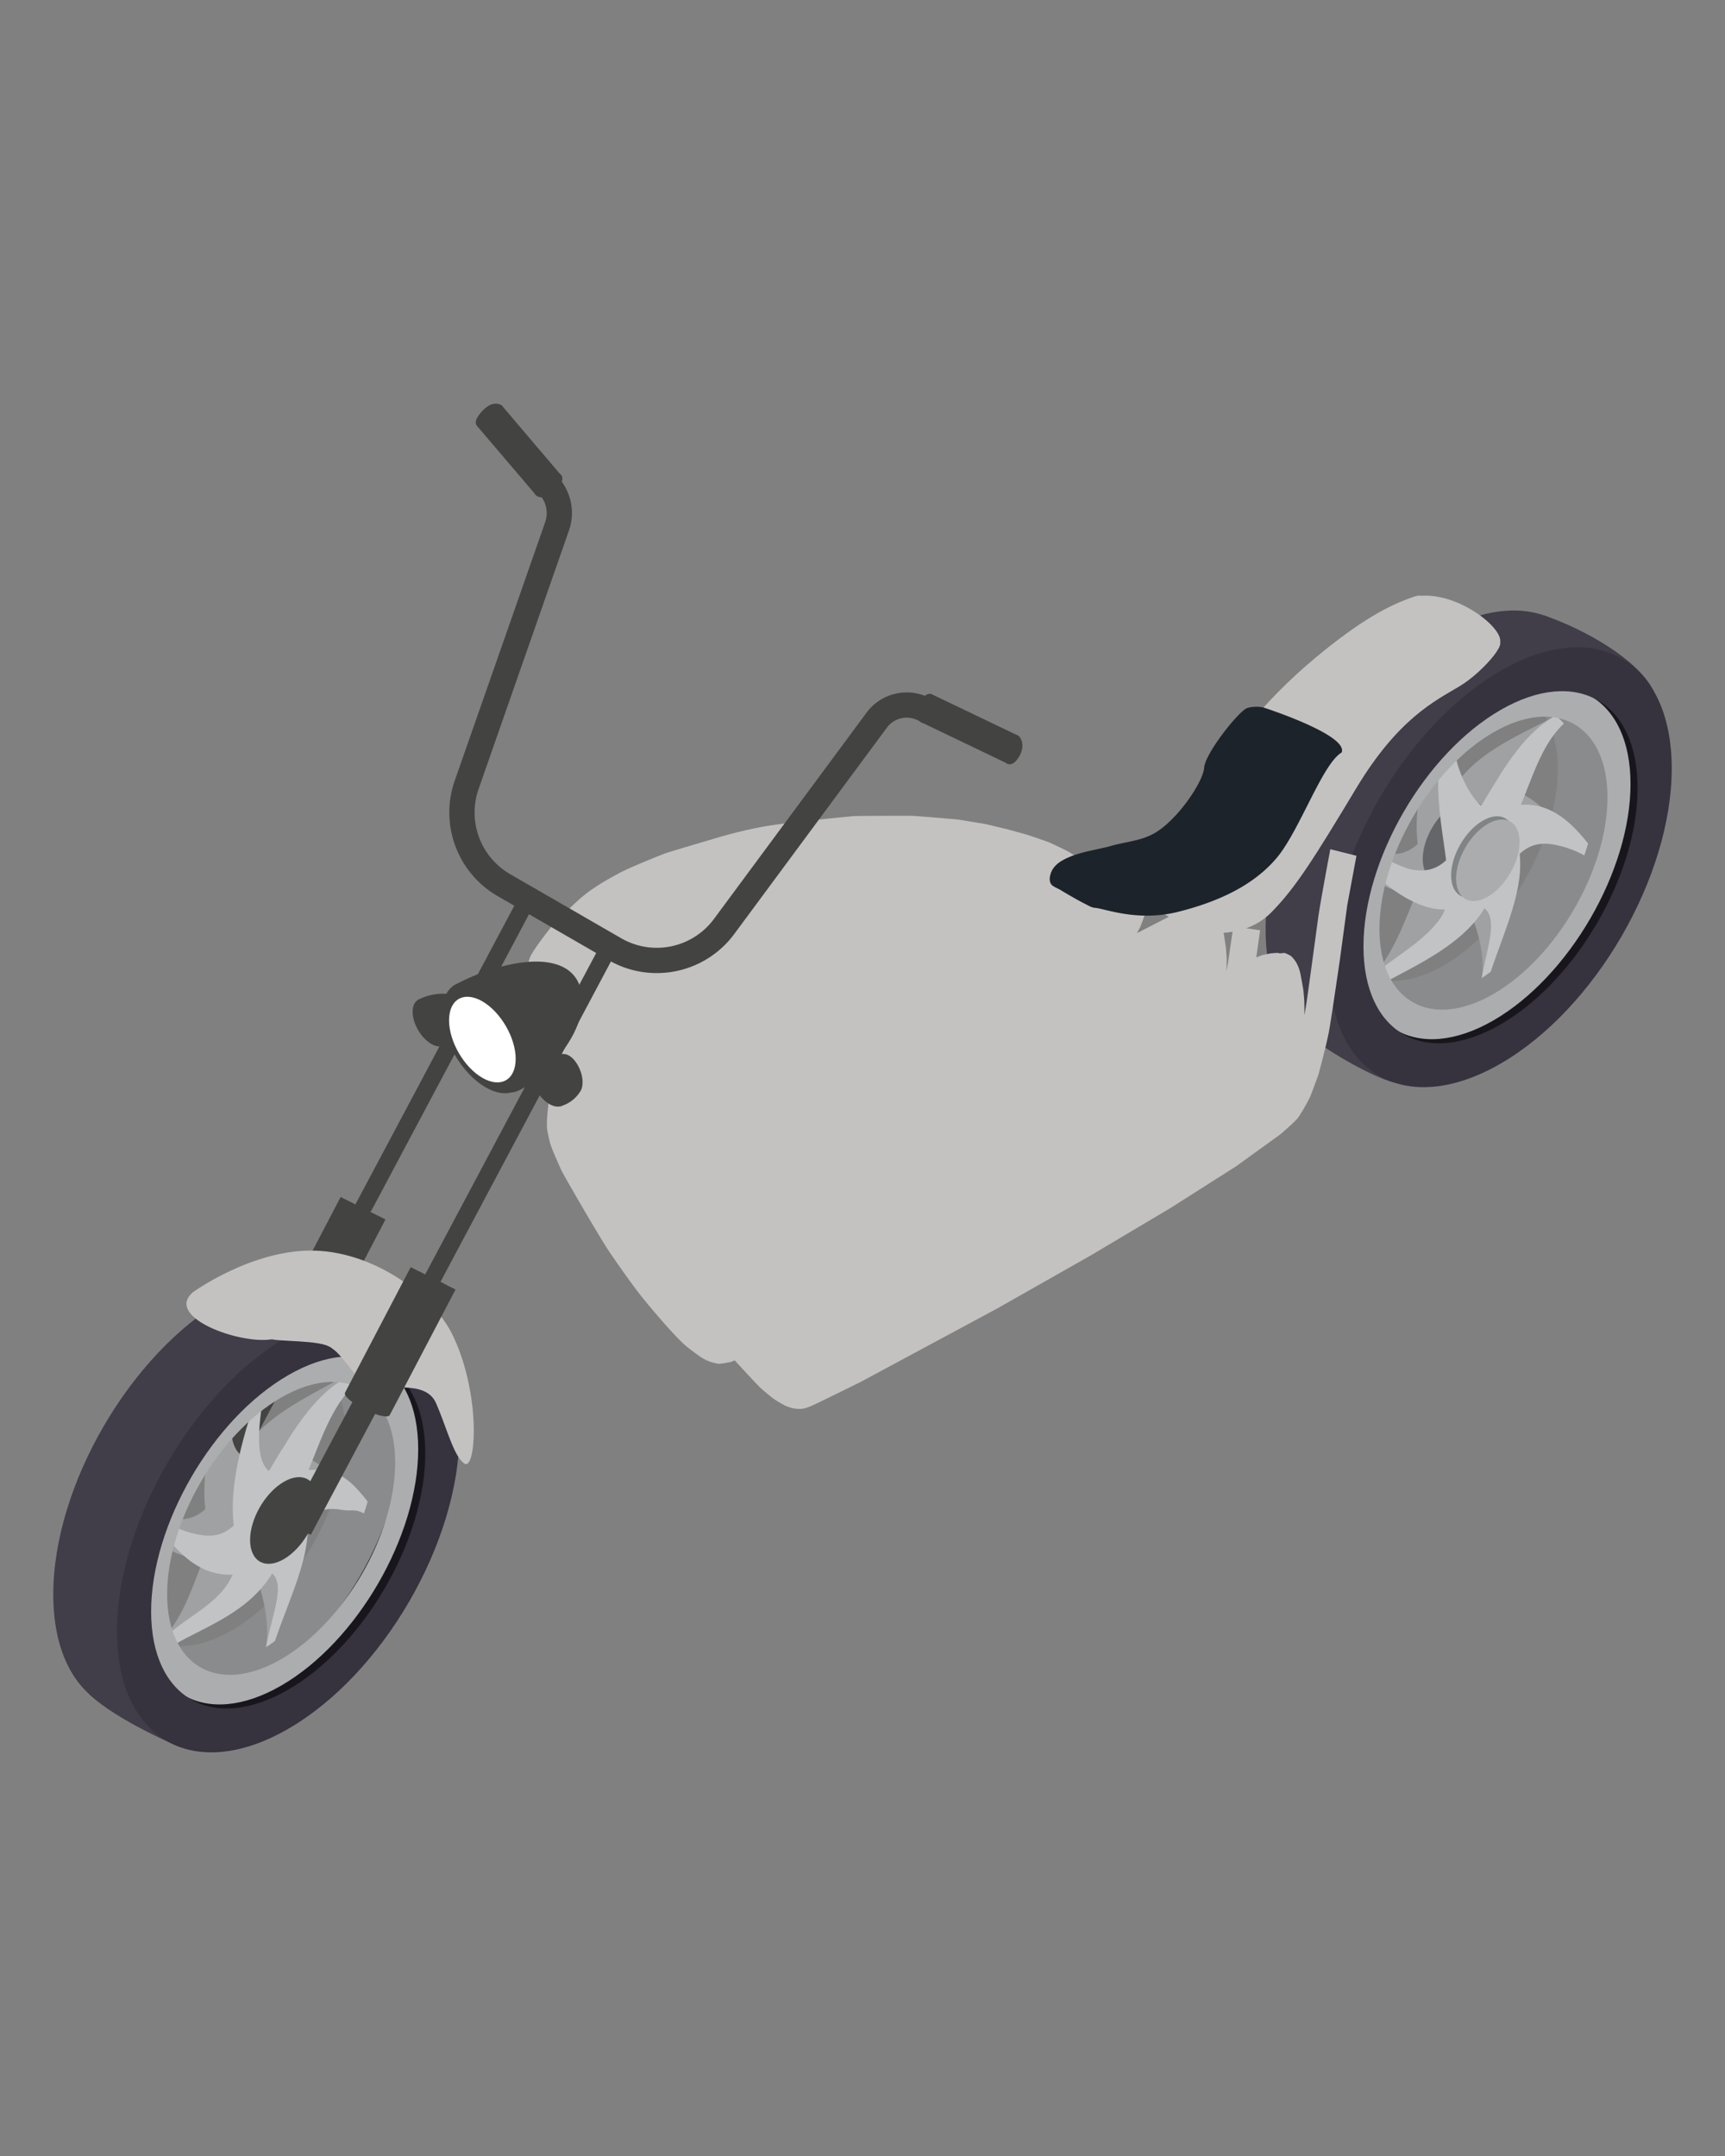 <svg id="Capa_1" data-name="Capa 1" xmlns="http://www.w3.org/2000/svg" viewBox="0 0 1080 1350">
    <rect x="0" y="0" width="1080" height="1350" fill="#808080" stroke="none"/>
    <defs>
        <style>
            .cls-1{fill:#434342;}.cls-2{fill:#413d49;}.cls-3{fill:#18161c;}.cls-4{fill:#898b8d;}.cls-5{fill:#9fa1a2;}.cls-6{fill:#646669;}.cls-7{fill:#c1c3c4;}.cls-8{fill:#808487;}.cls-9{fill:#aaacae;}.cls-10{fill:#abadaf;}.cls-11{fill:#b455b4;}.cls-12{fill:#36323e;}.cls-13{fill:#d566d6;}.cls-14{fill:#c4c2c1;}.cls-15{fill:#1d232a;}.cls-16{fill:#fff;}</style>
    </defs>
    <polygon class="cls-1"
        points="213.88 764.64 228.64 771.04 145.03 928.21 130.27 921.81 213.88 764.64" />
    <path class="cls-1"
        d="M172.14,828.11l41.13-78.59,28.08,14.05-41.13,78.58c-1,1.92-8,.33-15.78-3.54S171.18,830,172.14,828.11Z" />
    <path class="cls-1"
        d="M224,756.42a17.21,17.21,0,0,0,3.76,2.19c2.47,1,3.87,1.12,5.08-1.16l1.51-2.84,3.41-6.4,8.15-15.34q10.11-19,20.21-38l22.57-42.41q10.74-20.22,21.5-40.43l17-32q4.57-8.62,9.17-17.24l.72-1.35-9.8-4.25-5.67,10.67-14.74,27.7q-10.18,19.15-20.38,38.32-11.31,21.24-22.61,42.5l-21.41,40.26-16.81,31.58c-.73,1.39-1.48,2.77-2.21,4.16-.49.93-1.08,1.65-.67,2.7A4,4,0,0,0,224,756.42Z" />
    <path class="cls-2"
        d="M792.39,581.88c0,67.92,48,95.29,107.17,61.11s107.19-116.94,107.19-184.88-48-95.28-107.19-61.1S792.39,514,792.39,581.88Zm21.37-12.34c0-54.39,38.41-120.65,85.8-148s85.82-5.46,85.82,48.92-38.43,120.66-85.82,148S813.76,623.92,813.76,569.54Z" />
    <path class="cls-3"
        d="M975.36,417.13c40.62,4.93,52.92,21.24,54,79.88s-30.94,97.51-64,132.75-88.25,34.63-103.72,24.39,19.69-21.36,19.69-21.36,23.6,4,60.88-36.46,50.31-75.83,55.19-101.49-9.19-66.1-9.19-66.1Z" />
    <path class="cls-4"
        d="M818.14,572.1c0,54.39,61.1,94.32,108.5,66.95s85.81-93.62,85.81-148S951.35,396.74,904,424.1,818.14,517.72,818.14,572.1Zm14.43-8.33c0-45.23,32-100.36,71.39-123.12s71.38-4.54,71.38,40.7-32,100.36-71.38,123.12S832.57,609,832.57,563.77Z" />
    <path class="cls-5"
        d="M858,612.33a35.22,35.22,0,0,0,5.2,5c19.88-11.46,33.74-34.63,48.44-58.85,8.56,7.1,19.29,35.08,16.06,53.89q2.84-1.85,5.61-3.91c9.07-26.81,2.82-61.32.35-84,7.57-7.08,15.07-6.85,21.29-5.85a63.82,63.82,0,0,1,19.19,6.76c.85-2.47,1.62-4.94,2.33-7.42-10.75-13.64-23.53-25.5-42.08-24.26,7.62-18,31-27.49,44.69-40.57a35.49,35.49,0,0,0-5.23-5c-19.92,11.45-49.9,22.08-64.23,46.25-8.55-7.1-6.74-27.44-3.5-46.25-1.9,1.23-3.79,2.55-5.64,3.93-9.11,26.82-15.59,54-12.88,76.38-7.56,7.08-15.06,6.85-21.28,5.86a64,64,0,0,1-19.19-6.77c-.84,2.45-1.62,4.91-2.31,7.37,10.78,13.56,23.48,25.14,42.06,24.31C879.25,577.11,871.72,599.26,858,612.33Z" />
    <path class="cls-6"
        d="M890.75,537.85c0,12.6,8.9,17.67,19.87,11.33s19.87-21.68,19.87-34.27-8.89-17.67-19.87-11.33S890.75,525.26,890.75,537.85Z" />
    <path class="cls-7"
        d="M858,612.33a35.22,35.22,0,0,0,5.2,5c19.88-11.46,51.52-24.36,66.22-48.58,8.56,7.1,1.51,24.81-1.72,43.62q2.84-1.85,5.61-3.91c9.07-26.81,20.6-51,18.14-73.78,7.56-7.07,15.06-6.84,21.28-5.85a63.84,63.84,0,0,1,19.19,6.77c.85-2.47,1.63-4.95,2.33-7.42-10.75-13.64-23.53-25.51-42.08-24.26,7.62-18,13.17-37.76,26.91-50.84a35.49,35.49,0,0,0-5.23-5c-19.92,11.45-32.12,32.35-46.45,56.51-8.55-7.09-20-30.19-16.77-49-1.9,1.23-3.79,2.55-5.64,3.93-9.11,26.82-2.32,56.76.39,79.14-7.56,7.08-15.06,6.85-21.28,5.85-6.9-1.1-23.29-10.23-29.28-13.32-.84,2.45-1.62,4.91-2.32,7.37,10.79,13.56,33.58,31.7,52.16,30.87C897,587.38,871.72,599.26,858,612.33Z" />
    <path class="cls-8"
        d="M908.53,548.12c0,12.59,8.9,17.66,19.87,11.33s19.87-21.68,19.87-34.28-8.89-17.66-19.87-11.33S908.53,535.53,908.53,548.12Z" />
    <ellipse class="cls-9" cx="931.51" cy="538.69" rx="28.02" ry="16.17"
        transform="translate(-3.66 1070.99) rotate(-59.69)" />
    <path class="cls-10"
        d="M849.23,590c0,54.38,38.42,76.29,85.82,48.92s85.8-93.62,85.8-148-38.41-76.28-85.8-48.92S849.23,535.65,849.23,590Zm14.43-8.33c0-45.23,32-100.36,71.38-123.12s71.39-4.54,71.39,40.7S974.47,599.64,935,622.4,863.66,626.94,863.66,581.7Z" />
    <path class="cls-2"
        d="M966.86,385.42c26.09,8.86,58.34,27.75,67.86,46.19s-26.74-5.69-51-7.27-44.3.54-69.61,23-69.23,71.85-72,140.54,44.33,93.52,30.34,89.87-45.87-21.77-56.86-32.78-15.78-37.49-13.07-83.19,34.84-98.12,57-122S954.92,389,954.92,389Z" />
    <path class="cls-11" d="M949,433.85c-.11-.08-.2-.16-.31-.23.25.18.49.36.72.56Z" />
    <path class="cls-11" d="M900.59,595.16c-.6.4-1.19.79-1.8,1.17l.88-.56Z" />
    <path class="cls-11"
        d="M890.65,439.14l-.93.62q.9-.61,1.8-1.17C891.23,438.76,890.93,439,890.65,439.14Z" />
    <path class="cls-12"
        d="M832.28,604.91c0,67.92,48,95.28,107.18,61.11s107.18-116.94,107.18-184.87-48-95.29-107.18-61.1S832.28,537,832.28,604.91Zm21.37-12.34c0-54.38,38.42-120.65,85.81-148s85.81-5.46,85.81,48.91-38.41,120.66-85.81,148S853.65,647,853.65,592.57Z" />
    <path class="cls-13" d="M997.69,462l-.3-.22c.24.18.49.36.72.55Z" />
    <path class="cls-13" d="M949.3,623.28q-.9.6-1.8,1.17l.87-.56Z" />
    <path class="cls-13" d="M939.35,467.26l-.93.62c.61-.41,1.2-.79,1.8-1.17Z" />
    <path class="cls-2"
        d="M33.36,998.39c0,67.93,48,95.29,107.18,61.12s107.18-117,107.18-184.87-48-95.29-107.18-61.12S33.36,930.47,33.36,998.39Zm21.37-12.34c0-54.37,38.41-120.63,85.81-148s85.81-5.47,85.81,48.92-38.43,120.65-85.81,148S54.73,1040.45,54.73,986.05Z" />
    <path class="cls-3"
        d="M221.61,839.7c36.76,14.91,59.6,25.84,48,94.93s-49.31,112.86-82.8,130-61.44,19.84-78.58,5.17.94-10.47,30-22.46,57.76-47,72.55-79.75,20.06-48,21.91-61.44,0-50.16,0-50.16Z" />
    <path class="cls-4"
        d="M59.12,988.62c0,54.38,58.34,89.39,105.74,62s85.81-93.62,85.81-148-58.34-89.38-105.73-62S59.12,934.23,59.12,988.62Zm14.43-8.33c0-45.24,32-100.36,71.39-123.12s71.38-4.54,71.38,40.69-32,100.36-71.38,123.13S73.55,1025.52,73.55,980.29Z" />
    <path class="cls-5"
        d="M89.65,956a2.61,2.61,0,0,0,.22-.51c.68-3.2,1.52-6.36,2.34-9.51a58.35,58.35,0,0,0,15.07,4.76c6.22,1,13.72,1.23,21.28-5.85-2.71-22.38,3.77-49.56,12.88-76.38,1.85-1.38,3.74-2.7,5.64-3.93-3.23,18.81-5.05,39.15,3.5,46.25,14.33-24.17,42.78-36.36,62.71-47.81a35.43,35.43,0,0,1,5.22,5c-13.74,13.08-35.54,24.16-43.16,42.13,18.55-1.25,31.33,10.62,42.08,24.26-.7,2.47-1.48,5-2.33,7.42A64.11,64.11,0,0,0,195.91,935c-6.22-1-13.72-1.22-21.28,5.86,2.46,22.72,6.62,59.7-2.45,86.51-1.84,1.37-3.72,2.68-5.61,3.91,3.23-18.82-5.41-49.26-14-56.36-8.46,24.38-26.56,45.42-46.44,56.88a35.72,35.72,0,0,1-5.21-4.95c13.74-13.08,19.27-33.26,26.89-51.22C111.44,976.4,99.62,967.45,89.65,956Z" />
    <path class="cls-7"
        d="M103.56,1025a35.68,35.68,0,0,0,5.2,5c19.88-11.46,46.93-20.5,61.63-44.71,8.55,7.1-.59,27.27-3.82,46.09,1.89-1.23,3.77-2.54,5.61-3.91,9.07-26.81,22.69-53.52,20.23-76.25,7.56-7.08,15.06-6.85,21.28-5.85,6.9,1.1,8.17-.83,14.17,2.26.85-2.47,1.62-4.94,2.33-7.41-10.75-13.65-18.51-21-37.06-19.77,7.62-18,14.26-39.31,28-52.39a35.43,35.43,0,0,0-5.22-5c-19.93,11.45-33.21,33.91-47.54,58.07-8.55-7.1-6.73-27.43-3.5-46.25-1.9,1.24-3.79,2.55-5.64,3.93-9.11,26.83-15.59,54-12.88,76.39-7.56,7.07-15.06,6.84-21.28,5.85a63.84,63.84,0,0,1-19.19-6.77q-1.26,3.68-2.31,7.37c10.78,13.56,23.48,25.14,42.06,24.31C138,1003.9,117.29,1011.91,103.56,1025Z" />
    <path class="cls-2"
        d="M55.94,1060.88c17.21,16.53,56.5,33,56.5,33s-14.63-33.6-20.56-46.66.46-75.62,7-100.63,38.05-67.87,66.35-85.8,123.2,5.06,109-15-54.54-41.19-68.85-44.64-72.67,16.64-103.26,54-41,57.53-48.43,83.95-7.91,58.5-3.16,83.6S55.94,1060.88,55.94,1060.88Z" />
    <path class="cls-10"
        d="M90.21,1006.55c0,54.38,38.42,76.29,85.82,48.92s85.8-93.63,85.8-148-38.41-76.28-85.8-48.92S90.21,952.16,90.21,1006.55Zm14.43-8.33c0-45.24,32-100.36,71.39-123.12s71.38-4.54,71.38,40.69-32,100.36-71.38,123.12S104.64,1043.45,104.64,998.22Z" />
    <path class="cls-12"
        d="M73.25,1021.42c0,67.94,48,95.29,107.19,61.11S287.61,965.6,287.61,897.66s-48-95.27-107.17-61.1S73.25,953.5,73.25,1021.42Zm21.37-12.33c0-54.38,38.41-120.64,85.82-148s85.81-5.46,85.81,48.91-38.43,120.66-85.81,148S94.62,1063.47,94.62,1009.09Z" />
    <path id="BODY" class="cls-14"
        d="M849.26,535.84l-16.37-4.1s-6.43,34.17-7.61,43-6.73,49.77-7.44,54.09l-.72,4.33-.41,2.44s0-1.79,0-3.43-.12-5.76-.12-5.76-.51-6-.58-6.55-1.68-9.63-2-10.84a24.42,24.42,0,0,0-2.34-6.16,20.28,20.28,0,0,0-3.42-4.27,25.82,25.82,0,0,0-4-1.91c-.45-.08-2.92.49-3.62.12s-5.43.23-5.43.23l-4.81,1-3.89,1.47.62-4.11,1.81-12.89L772.15,580l-.26,1.94L769,601.74l-1.1,6.5s.13-6.76.11-7.58-.38-6.26-.44-6.8-1.15-8-1.32-8.86-1.52-6.24-2.07-7.58-2.11-4.73-3.58-6-2.29-2.21-4.23-2.63a41,41,0,0,0-5.35-.53s-5.06.74-5.48.82a51.28,51.28,0,0,0-6.38,1.72c-1.75.72-7.69,3.42-7.69,3.42l-19.69,10.1s1.76-3.14,2.25-4.23,2.21-5.77,2.41-6.54.48-1.85.62-2.62.41-2.6.45-3a34.64,34.64,0,0,0,.11-4,31.55,31.55,0,0,0-.71-4.35,17,17,0,0,0-1.69-3.66,15.27,15.27,0,0,0-1.49-1.73,15,15,0,0,0-2.29-1.53,10.47,10.47,0,0,0-3-.84,15.93,15.93,0,0,0-4.6.38,32,32,0,0,0-4.13,1.61c-.65.34-2.56,1.52-2.56,1.52l-2.81,2.13-4.88,5-9.17-5.29s.5-1.28.54-1.37.5-1.5.57-1.76.52-2,.57-2.27.3-1.68.35-2.15.13-1.13.13-1.13a3.58,3.58,0,0,0,.18-.42c0-.13.69-1.19-1.11-3.72a24.83,24.83,0,0,0-4.63-5.46,87.42,87.42,0,0,0-7.52-5.38c-1.21-.7-10.29-5.17-13.07-6.25s-12.9-4.48-13.74-4.73-10.85-3-11.71-3.23S617,516,617,516s-16-2.68-17.21-2.83-25.54-2.21-28.22-2.31-34.25,0-36.54.14-42.57,4-56.66,6.51a287.58,287.58,0,0,0-28.29,6.75s-30.2,8.88-33.36,10-23,9.18-28.5,12.17-16.59,8.81-25.07,16.29S345.36,580.22,345,580.6,333.16,595.38,331.63,600s-5.43,19.23-5.43,19.23-2.82,14-3.2,19.47a134.39,134.39,0,0,0-.33,14.82c.21,2.5.74,9.82,2.81,14.34s3,6.22,3.87,7.32a32.74,32.74,0,0,0,4.18,4.42c1.21.91,2.7,1.89,2.7,1.89l7.82,5s-2.52,15.89-1.3,21.85,1.53,7.36,2.6,10.2,5.06,12.1,6.5,15,23.75,41.69,30,50.79,14,20.24,20.47,28.3,21.69,25.92,28,30.85,10,7.57,12.92,8.65a27.79,27.79,0,0,0,6.87,1.85,66,66,0,0,0,7.65-1.23l2.24-.92S473.9,867,476.45,869.32s7.41,6.2,8.18,6.74a79.24,79.24,0,0,0,6.92,4.06,26.33,26.33,0,0,0,4.63,1.61,25.79,25.79,0,0,0,4.71.49c.92-.06,2.76,0,7.1-1.88s30.8-15,30.8-15l85.5-46,58.38-33.11,50.2-29.84L774,730.23l27.66-20s9.27-7.88,11.16-10.54a110.16,110.16,0,0,0,7.36-12.77c1.24-2.85,5.3-14.13,5.3-14.13s5.15-19,6.67-27.5,6.79-44.78,6.79-44.78l4.55-33.7Z" />
    <path class="cls-14"
        d="M888.23,373.22c23.23-2.82,51.68,18.63,51.09,28.43-.57,9.28-52,27.42-75,57.74s-72.65,103.06-72.65,103.06-20,20.73-33.14,21.46S708,561.22,709.86,555.79C731.2,546.14,753.61,510,753.61,510s43.25-69.61,73.31-92.82S888.23,373.22,888.23,373.22Z" />
    <path class="cls-14"
        d="M823.52,411.91C852,388.23,869.57,379,885,373.73s-4.38,18.58-19.82,27.83-38.47,20.21-64.7,63.78-37.89,62.34-53.34,77.94-37.3,12.51-37.3,12.51,46.92-65.21,53.62-76.44S789.42,440.29,823.52,411.91Z" />
    <path class="cls-14"
        d="M872.23,440c28.45-23.68,46-32.94,61.49-38.18s-4.37,18.58-19.82,27.83-38.47,20.21-64.7,63.78-37.88,62.34-53.33,77.94-37.3,12.51-37.3,12.51,46.92-65.21,53.62-76.44S838.13,468.41,872.23,440Z" />
    <path class="cls-14"
        d="M120.8,809.15c-18.13,15.42,29.07,32.82,49.46,29.46,25.25-4.17,124.5,25.18,114.24-.08s-48.57-54.46-87.58-55.44S120.8,809.15,120.8,809.15Z" />
    <path class="cls-14"
        d="M169.51,837.27c-4.66,3.06,24.19,1.42,34.68,5.06s16.61,21.18,27.1,25.15,35-4.14,41.68,11.06,11.07,33.4,17.77,37.89,10.21-35.32-3.49-71.56-44.3-34.62-57.42-33.73S194.28,821,169.51,837.27Z" />
    <path class="cls-15"
        d="M657.84,547a11.93,11.93,0,0,1,1.51-3.12c2-3,5.24-5,8.51-6.51,9-4.22,18.71-5.14,28.13-7.8,8.94-2.51,18-3,26.39-7.62,14.48-8,30.89-32.22,31.53-41.28s21.88-35.71,27-37.35a20.6,20.6,0,0,1,10.3-.26S844.35,460.2,840,471.18c-12.17,7.12-26.34,49.13-40.82,66.19S762.85,564.63,737.42,571s-46.14-2.23-51.94-2.56c-2-.12-4.12-1.45-5.84-2.32-3.4-1.69-6.7-3.58-10-5.48-2-1.16-4-2.33-5.95-3.52-1.5-.89-4.16-1.86-5.3-3.13C656.86,552.23,657,549.41,657.84,547Z" />
    <path class="cls-1"
        d="M261.33,626.31c7.63-4.41,17.17-4.52,19.55-3.67,6.62,2.37,12.07,14.86,9,22.09A21.31,21.31,0,0,1,277,655C272.92,656.12,261.33,626.31,261.33,626.31Z" />
    <path class="cls-1"
        d="M281.64,647c0,7.38-5.22,10.35-11.65,6.64s-11.65-12.71-11.65-20.09,5.21-10.36,11.65-6.64S281.64,639.59,281.64,647Z" />
    <path class="cls-1"
        d="M278.93,646.46c0,6.22-4.39,8.72-9.81,5.59s-9.81-10.7-9.81-16.92,4.39-8.71,9.81-5.59S278.93,640.25,278.93,646.46Z" />
    <path class="cls-1"
        d="M277,642.28c0,2.87-2,4-4.53,2.58a10,10,0,0,1-4.53-7.81c0-2.87,2-4,4.53-2.59A10,10,0,0,1,277,642.28Z" />
    <path class="cls-1"
        d="M334.83,309.18l16.92-11.07-36.56-43h0c-.7-1.36-2.3-2.25-4.63-2.35-4.63-.2-9.09,4.52-11.56,8.4-1.22,1.91-1.41,3.68-.74,5h0l0,.06h0Z" />
    <path class="cls-1"
        d="M335.53,304.09c-2.47,3.88-.72,7.19,3.9,7.39s9.09-4.53,11.56-8.41.72-7.18-3.9-7.39S338,300.21,335.53,304.09Z" />
    <path class="cls-1"
        d="M156.58,964.28c0,13.38,9.46,18.77,21.12,12s21.11-23,21.11-36.42-9.45-18.77-21.11-12S156.58,950.9,156.58,964.28Z" />
    <path class="cls-1"
        d="M283.86,617.27c21.85-12.62,71.18-27.34,79.62,1.55,8.56,29.31-33.32,65.76-43.15,65.16S283.86,617.27,283.86,617.27Z" />
    <path class="cls-1"
        d="M331.13,665.37c0,17.18-12.14,24.1-27.11,15.46s-27.12-29.59-27.12-46.77S289,610,304,618.6,331.13,648.18,331.13,665.37Z" />
    <path class="cls-16"
        d="M322.86,663c0,13.22-9.34,18.54-20.86,11.89s-20.85-22.75-20.85-36,9.34-18.54,20.85-11.89S322.86,649.83,322.86,663Z" />
    <polygon class="cls-1"
        points="263.46 797.41 278.22 803.81 194.62 960.98 179.85 954.58 263.46 797.41" />
    <path class="cls-1"
        d="M216,872.05l41.13-78.59,28.08,14L244,886.09c-1,1.92-8,.33-15.78-3.55S215,874,216,872.05Z" />
    <polygon class="cls-1"
        points="265.95 798.49 275.74 802.74 386.68 594.18 376.89 589.93 265.95 798.49" />
    <path class="cls-1"
        d="M411.17,609.3a60.28,60.28,0,0,0,48.55-24.48l95.59-129.25a15.42,15.42,0,0,1,21.34-3.32l9.27-12.83a31.32,31.32,0,0,0-43.33,6.74L447,575.41a44.51,44.51,0,0,1-58.08,12.08L319.4,547.36a44.58,44.58,0,0,1-19.77-53.28l56.6-161.93a33.25,33.25,0,0,0-11-37.21l-5.45,5.78L335,307c6.48,5,8.79,12.89,6.32,20L284.69,488.86a60.42,60.42,0,0,0,26.8,72.2L381,601.19A60.1,60.1,0,0,0,411.17,609.3Z" />
    <path class="cls-1"
        d="M631.49,478.5,636.13,460l-53.21-25.5h0c-1.5-.31-3.2.38-4.74,2.13-3,3.49-4.85,8.3-3.36,12.66.72,2.14,2,3.39,3.44,3.71h.07Z" />
    <path class="cls-1"
        d="M628,474.77c1.48,4.36,5.15,5.06,8.2,1.58s4.85-8.29,3.37-12.65-5.16-5.06-8.21-1.58S626.48,470.41,628,474.77Z" />
    <path class="cls-1"
        d="M335.32,664c7.63-4.4,17.17-4.52,19.55-3.67,6.62,2.37,12.06,14.87,9,22.1A21.34,21.34,0,0,1,351,692.68C346.91,693.83,335.32,664,335.32,664Z" />
    <path class="cls-1"
        d="M355.63,684.68c0,7.39-5.22,10.36-11.65,6.65s-11.65-12.71-11.65-20.1,5.21-10.35,11.65-6.64S355.63,677.3,355.63,684.68Z" />
    <path class="cls-1"
        d="M352.92,684.18c0,6.21-4.39,8.72-9.81,5.59s-9.81-10.7-9.81-16.92,4.4-8.72,9.81-5.59S352.92,678,352.92,684.18Z" />
    <path class="cls-1"
        d="M351,680c0,2.87-2,4-4.53,2.58a10,10,0,0,1-4.53-7.81c0-2.87,2-4,4.53-2.58A10,10,0,0,1,351,680Z" />
</svg>